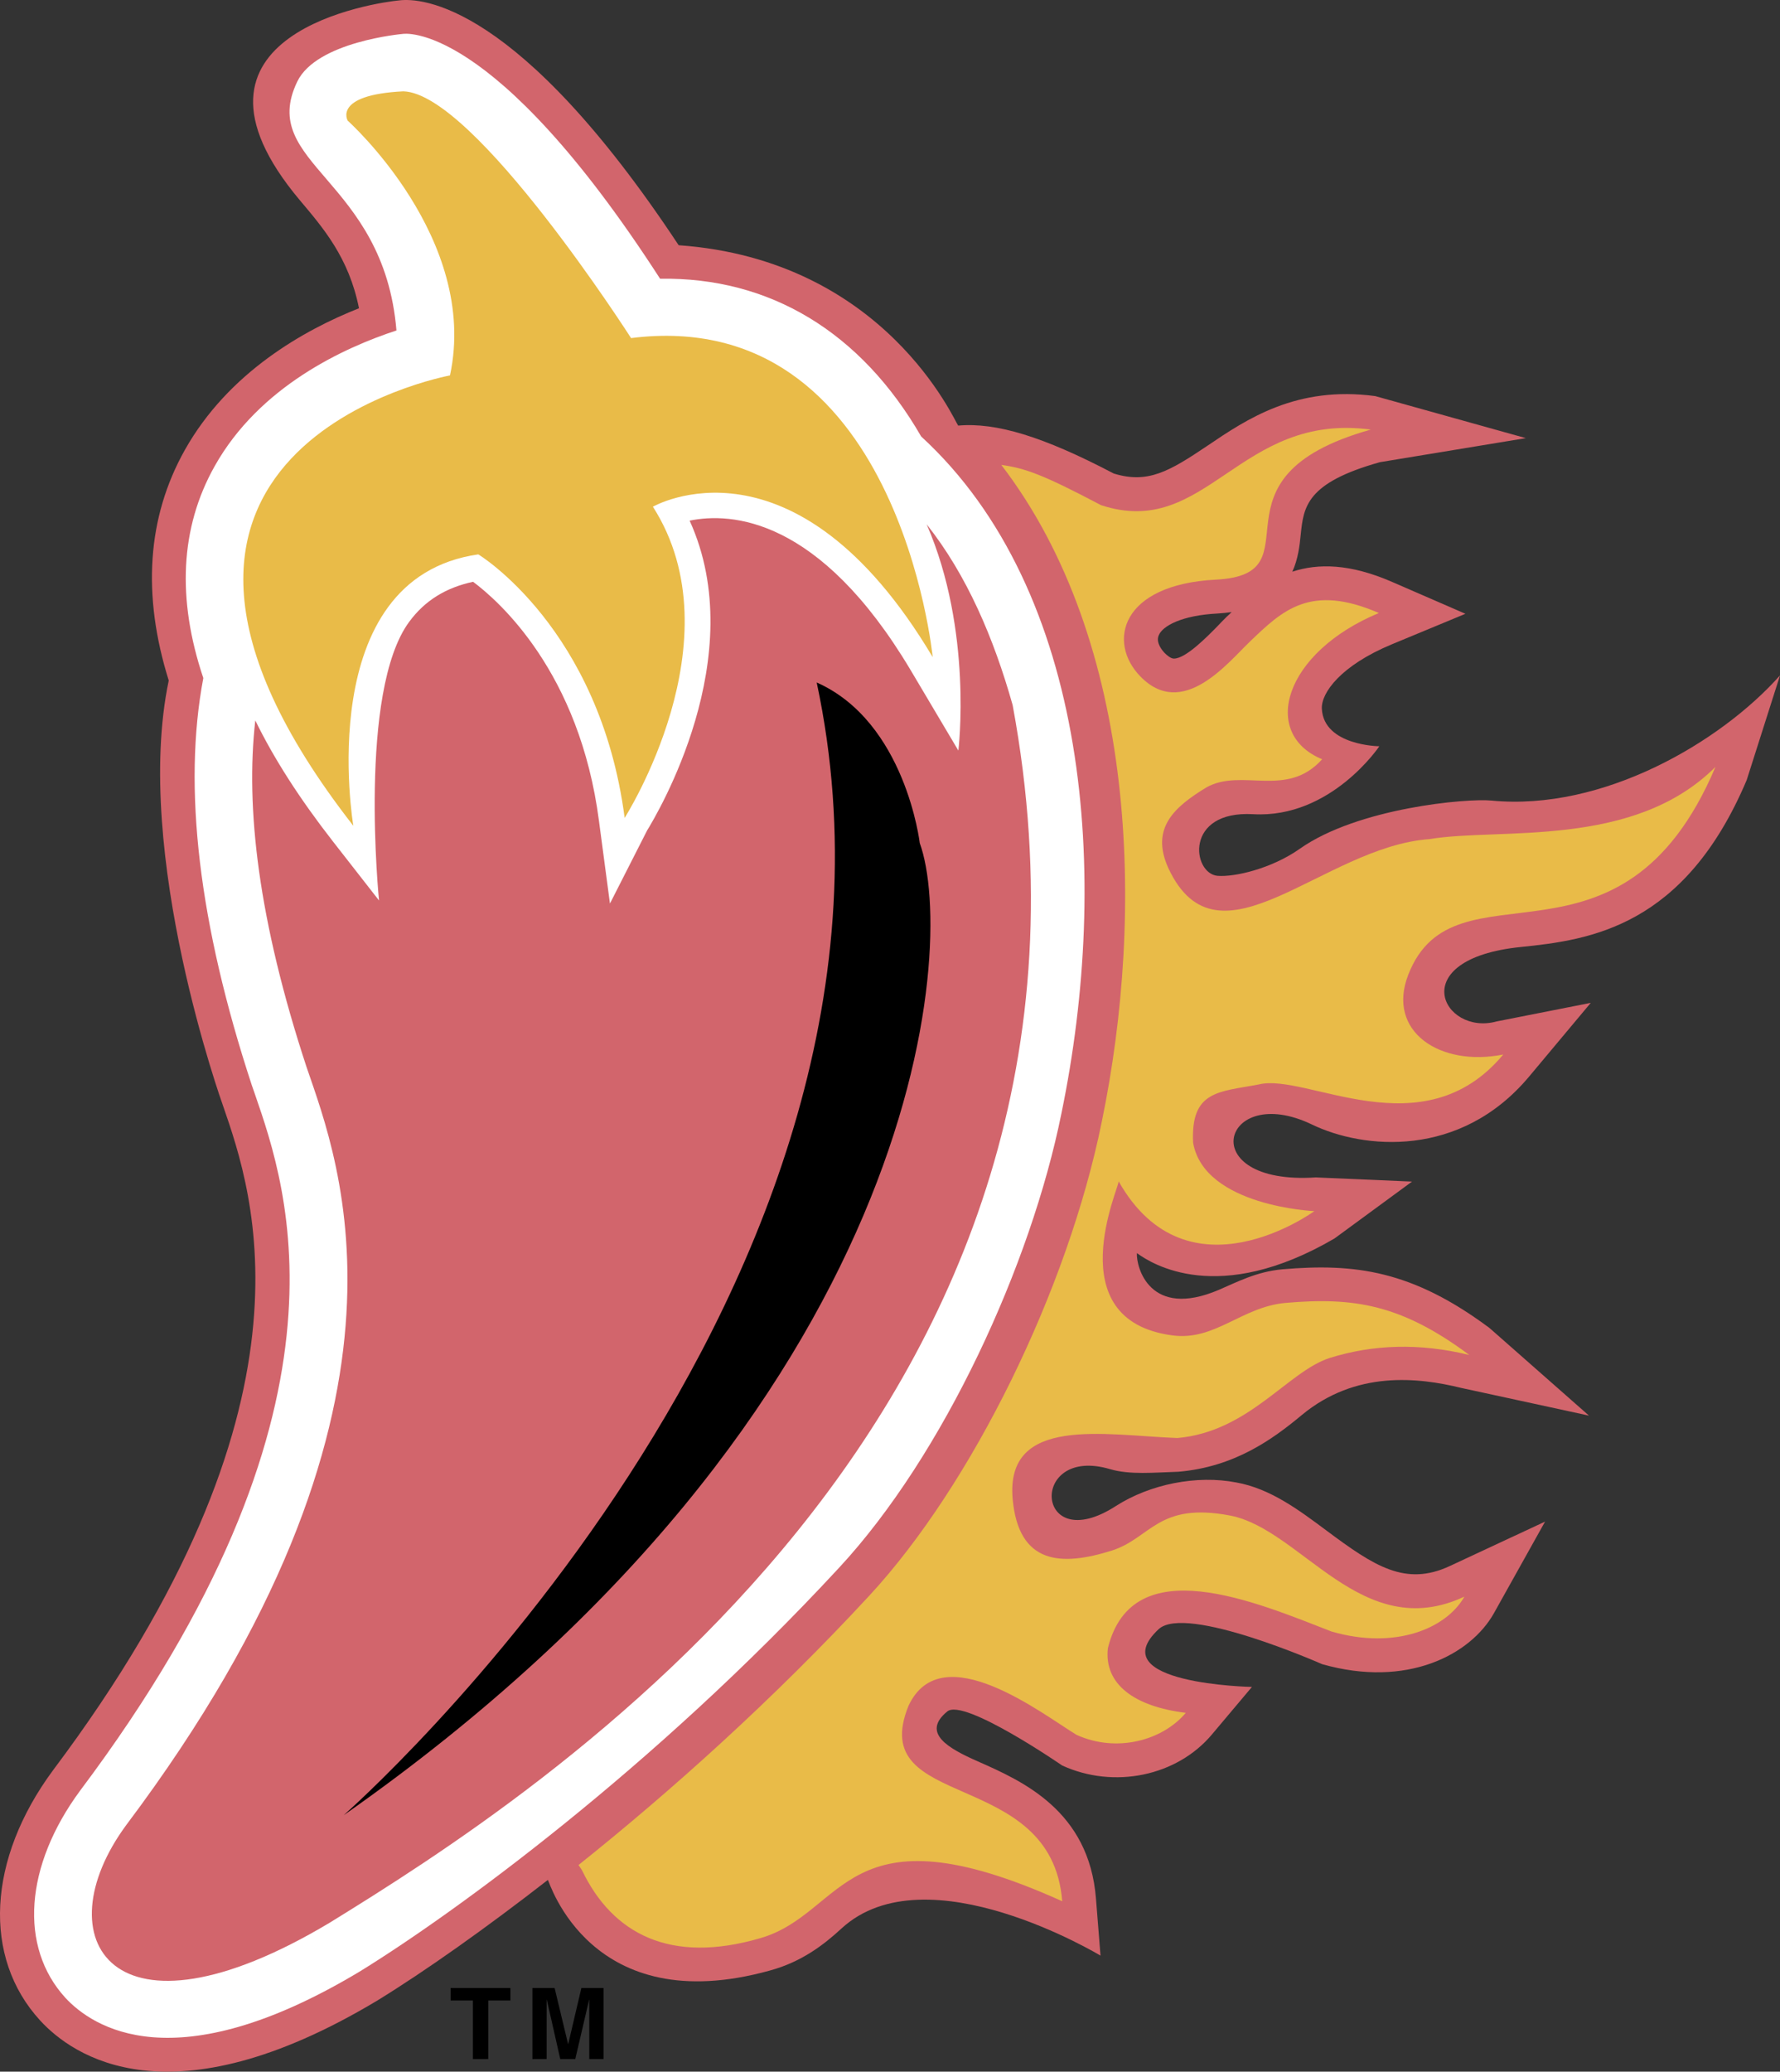 <?xml version="1.0" encoding="utf-8"?>
<!-- Generator: Adobe Illustrator 16.0.0, SVG Export Plug-In . SVG Version: 6.00 Build 0)  -->
<!DOCTYPE svg PUBLIC "-//W3C//DTD SVG 1.1//EN" "http://www.w3.org/Graphics/SVG/1.1/DTD/svg11.dtd">
<svg version="1.1" id="Layer_1" xmlns="http://www.w3.org/2000/svg" xmlns:xlink="http://www.w3.org/1999/xlink" x="0px" y="0px"
	 width="145.586px" height="169.377px" viewBox="28.895 11.69 145.586 169.377"
	 enable-background="new 28.895 11.69 145.586 169.377" xml:space="preserve">
<rect x="28.895" y="11.69" width="145.586" height="169.377" fill="#333333" stroke="none"/>
<g>
	<path fill="#D2656C" d="M153.304,89.113c5.645-0.575,13.37-1.639,18.453-13.646l2.725-8.557
		c-4.875,5.479-14.496,11.111-23.59,10.235c-2.011-0.199-10.934,0.589-15.683,3.937c-2.304,1.626-5.331,2.329-6.733,2.214
		c-2.074-0.186-2.74-5.363,2.92-5.038c6.361,0.359,10.315-5.555,10.315-5.555s-4.544-0.039-4.703-3.066
		c-0.063-1.286,1.522-3.527,5.74-5.275l6.005-2.489l-5.966-2.592c-3.481-1.523-6.095-1.537-8.192-0.851
		c0.486-1.063,0.602-2.189,0.684-3.014c0.238-2.287,0.443-4.25,6.486-5.94l11.93-1.965l-12.32-3.437
		c-6.439-0.864-10.497,1.875-13.749,4.076c-3.086,2.074-4.853,3.117-7.642,2.253c-5.741-3.014-9.606-4.192-12.719-3.917
		c-0.262-0.276-5.927-13.544-22.863-14.747C71.28,11.892,63.337,11.488,61.521,11.725c-1.615,0.141-19.625,2.63-8.092,16.348
		c1.875,2.227,4.001,4.666,4.827,8.82c-4.462,1.766-10.67,5.229-14.242,11.584c-3.091,5.505-3.507,11.854-1.318,18.851
		c-2.976,14.184,4.429,34.733,4.429,34.733c2.541,7.342,8.493,24.541-13.896,54.367c-5.376,7.271-5.78,15.297-1.05,20.455
		c2.649,2.889,10.631,8.514,27.542-1.611c3.987-2.444,8.992-5.998,13.985-9.883c0.122,0.135,3.488,11.494,18.17,7.405
		c2.58-0.704,4.391-2.093,5.855-3.444c6.951-6.367,21.174,2.229,21.174,2.229l-0.37-4.654c-0.563-7.22-6.056-9.633-9.671-11.231
		c-2.362-1.038-4.654-2.311-2.49-4.078c1.352-1.125,9.396,4.418,9.396,4.418c4.236,1.938,9.377,0.876,12.242-2.529l3.277-3.893
		c0,0-12.409-0.25-7.629-4.723c2.227-2.067,13.371,2.86,13.371,2.86c6.951,1.979,12.154-0.774,14.056-4.173l4.179-7.482
		l-7.789,3.631c-3.629,1.694-6.183,0.012-10.066-2.882c-2.266-1.688-4.609-3.45-7.395-3.948c-3.231-0.629-7.06,0.135-9.855,1.926
		c-6.657,4.289-7.168-5.004-0.467-3.014c1.613,0.474,3.576,0.274,5.58,0.211c4.588-0.391,7.705-2.65,10.082-4.627
		c4.416-3.668,9.529-3.092,13.043-2.229l10.459,2.267l-8.143-7.169c-6.304-4.69-10.982-5.307-16.936-4.794
		c-2.112,0.192-3.706,1.043-5.19,1.678c-5.677,2.426-6.771-1.875-6.708-3.002c1.229,0.89,6.656,4.353,16.162-1.197l6.342-4.651
		l-7.865-0.34c-10.119,0.665-7.668-7.854-0.326-4.328c4.19,2.022,12.148,2.815,17.787-3.942l5.022-6.002l-7.692,1.517
		C146.915,96.417,143.64,90.087,153.304,89.113L153.304,89.113L153.304,89.113L153.304,89.113z M129.218,62.123
		c-0.256,0.25-0.505,0.513-0.768,0.788c-0.838,0.851-2.572,2.625-3.54,2.625c-0.25,0-0.552-0.25-0.761-0.46
		c-0.174-0.186-0.737-0.827-0.487-1.428c0.301-0.787,1.913-1.651,4.812-1.798c0.403-0.026,0.801-0.064,1.153-0.117
		C129.5,61.861,129.353,62.008,129.218,62.123L129.218,62.123z"/>
	<path fill="#E9BB48" d="M169.202,74.393c-6.739,6.727-17.697,4.941-23.389,5.902c-8.717,0.614-17.25,11.143-21.352,2.387
		c-1.505-3.291,0.499-5.024,3.104-6.613c2.898-1.625,6.567,0.936,9.467-2.303c-5.075-2.1-3.117-8.73,4.64-11.957
		c-5.594-2.426-7.879-0.224-10.547,2.337c-1.787,1.703-5.498,6.419-8.967,2.841c-2.702-2.777-1.627-7.501,6.169-7.905
		c8.615-0.428-1.401-8.307,12.68-12.269c-10.777-1.441-13.396,9.03-22.062,6.177c-4.77-2.516-6.202-3.016-8.154-3.291
		c11.105,14.484,11.757,36.598,8.219,53.698c-2.779,13.73-10.607,29.668-19.023,38.763c-7.833,8.469-16.225,15.981-23.776,22.013
		c0.096,0.152,0.211,0.287,0.295,0.447c2.49,5.158,7.181,7.693,14.586,5.529c7.027-2.047,6.843-11.065,24.681-3.015
		c-0.863-11.041-16.109-7.276-12.57-15.981c2.701-5.793,10.99,0.71,13.74,2.375c3.305,1.503,7.05,0.447,8.938-1.799
		c-4.207-0.514-6.709-2.344-6.37-5.293c2.004-8.117,12.085-3.765,18.301-1.352c5.268,1.523,9.422-0.301,10.854-2.854
		c-8.379,3.903-13.294-5.479-19.14-6.627c-5.926-1.138-6.488,1.84-9.703,2.862c-4.076,1.279-7.615,1.19-8.103-4.225
		c-0.602-6.867,7.541-5.203,13.468-4.979c5.856-0.513,9.019-5.428,12.448-6.541c3.552-1.113,7.354-1.242,11.433-0.25
		c-5.568-4.142-9.447-4.742-15.035-4.256c-3.592,0.325-5.768,3.129-9.256,2.655c-9.396-1.253-4.301-12.198-4.391-12.597
		c5.663,10.006,16.008,2.439,16.008,2.439s-8.992-0.391-9.914-5.583c-0.219-4.301,2.139-4.159,5.362-4.774
		c3.894-0.979,13.423,5.441,20.003-2.449c-5.18,1.035-9.57-1.889-7.771-6.516C147.862,81.606,161.452,92.667,169.202,74.393
		L169.202,74.393z"/>
	<path fill="#FFFFFF" d="M115.706,102.733c4.014-19.375,2.293-42.724-11.469-55.357c-4.93-8.544-12.398-13.044-21.353-12.896
		C69.13,13.179,61.833,14.464,61.833,14.464s-7.053,0.614-8.628,3.904c-3.251,6.754,7.079,7.893,8.116,20.341
		c-4.263,1.396-11.207,4.551-14.875,11.105c-2.81,5.006-3.098,10.842-0.921,17.313c-1.69,8.929-0.365,20.11,3.955,33.257
		c0.02,0.051,0.269,0.774,0.269,0.774c2.682,7.764,8.974,25.929-14.292,56.92c-4.551,6.157-5.018,12.787-1.216,16.948
		c2.189,2.367,8.896,6.943,24.04-2.125c7.681-4.719,24.027-16.598,39.229-33.021C106.099,130.627,113.217,115.067,115.706,102.733
		L115.706,102.733z"/>
	<path fill="#D2656C" d="M111.719,69.336c-1.542-5.466-3.743-10.631-7.034-14.779c3.803,8.706,2.594,18.498,2.594,18.498
		l-3.905-6.579c-7.462-12.52-14.695-12.911-18.074-12.219c5.057,11.105-2.676,24.027-3.477,25.328l-3.04,5.978l-0.896-6.74
		c-1.581-12.188-8.193-17.992-10.298-19.567c-2.203,0.474-3.937,1.518-5.229,3.277c-4.199,5.703-2.464,22.78-2.464,22.78
		l-3.764-4.82c-2.702-3.463-4.827-6.765-6.356-9.901c-0.812,7.129,0.244,16.346,4.192,28.341
		c2.65,7.758,10.772,28.002-14.733,61.951c-6.83,9.241-1.287,18.717,16.622,8.006C72.804,158.444,122.42,127.024,111.719,69.336
		L111.719,69.336z"/>
	<path fill="#E9BB48" d="M57.334,21.556c0,0,10.778,9.634,8.365,20.828c0,0-32.034,5.901-7.905,36.823
		c0,0-3.45-20.238,10.222-22.191c0-0.006,9.94,6.017,11.97,21.545c0-0.013,9.292-14.536,2.31-25.442c0,0,11.572-6.695,22.883,12.295
		c0,0-2.804-28.834-24.669-26.082c0,0-12.807-20.002-18.625-20.175C56.092,19.444,57.334,21.556,57.334,21.556L57.334,21.556z"/>
	<path d="M104.122,80.621c3.064,8.429,0.378,46.192-47.115,79.476c0.026-0.025,49.26-43.152,38.686-92.608
		C102.963,70.712,104.122,80.621,104.122,80.621L104.122,80.621z"/>
	<polygon points="68.829,180.033 67.575,180.033 67.575,175.246 65.75,175.246 65.75,174.229 70.641,174.229 70.641,175.246 
		68.829,175.246 	"/>
	<polygon points="78.257,180.033 77.092,180.033 77.092,175.183 77.079,175.183 75.947,180.033 74.718,180.033 73.617,175.183 
		73.604,175.183 73.604,180.033 72.439,180.033 72.439,174.229 74.257,174.229 75.357,178.806 75.371,178.806 76.445,174.229 
		78.257,174.229 	"/>
</g>
</svg>
